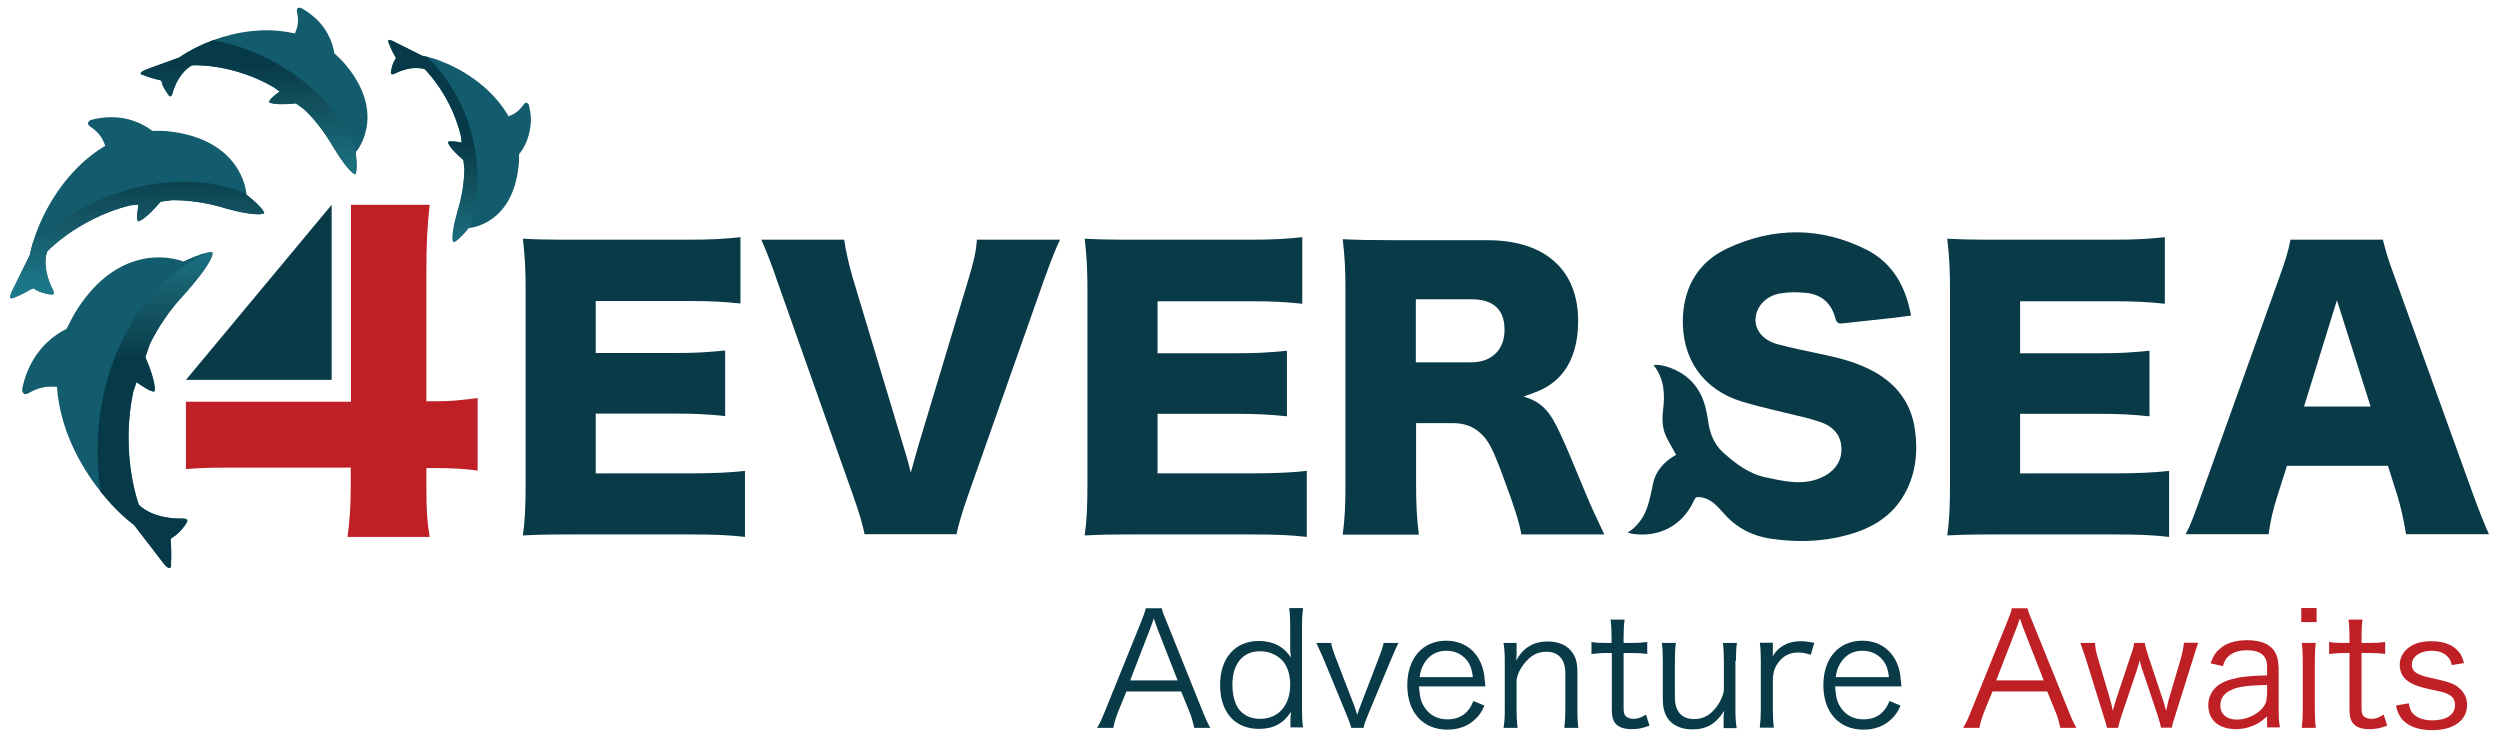 <?xml version="1.0" encoding="utf-8"?>
<!-- Generator: Adobe Illustrator 21.0.2, SVG Export Plug-In . SVG Version: 6.00 Build 0)  -->
<svg version="1.1" id="Layer_1" xmlns="http://www.w3.org/2000/svg" xmlns:xlink="http://www.w3.org/1999/xlink" x="0px" y="0px"
	 viewBox="0 0 995 295" style="enable-background:new 0 0 995 295;" xml:space="preserve">
<style type="text/css">
	.st0{fill:#083A48;}
	.st1{fill:#BF2026;}
	.st2{fill:#125C6D;}
	.st3{fill:url(#SVGID_1_);}
	.st4{fill:url(#SVGID_2_);}
	.st5{fill:url(#SVGID_3_);}
	.st6{fill:url(#SVGID_4_);}
	.st7{fill:#FFFFFF;}
	.st8{fill:#1C9CB3;}
	.st9{fill:url(#SVGID_5_);}
	.st10{fill:url(#SVGID_6_);}
	.st11{fill:url(#SVGID_7_);}
	.st12{fill:url(#SVGID_8_);}
	.st13{fill:url(#SVGID_9_);}
</style>
<g>
	<g>
		<g>
			<path class="st0" d="M464.5,247.9c-1.6-3.8-1.9-4.6-2.1-5.8H456c-0.3,1.4-0.8,2.9-2,5.8l-14,34.6c-1.7,4.2-2.1,5.1-3.4,7.2h6.5
				c0.4-2.2,1-4,1.9-6.4l3.3-8.1h21.8l3.3,8.1c0.8,1.9,1.4,4.1,1.9,6.4h6.4c-0.9-1.6-1.8-3.4-3.3-7.2L464.5,247.9z M449.8,270.8
				l8-20.7c0.1-0.2,0.3-0.9,0.7-1.9c0.1-0.4,0.4-1.1,0.7-2.1c1.2,3.4,1.2,3.5,1.4,4l8.1,20.7H449.8z"/>
			<path class="st0" d="M518.6,242h-5.5c0.3,2.4,0.4,4.2,0.4,7.1v8.4c0,1.4,0,2,0.2,3.3l0.1,0.9c-2.8-4.3-7.1-6.6-12.8-6.6
				c-9.4,0-15.4,6.8-15.4,17.5c0,10.9,5.9,17.5,15.5,17.5c5.7,0,9.8-2.2,12.7-6.8c-0.1,1.1-0.2,2.2-0.2,3.1v3.1h5
				c-0.3-2.4-0.4-4.1-0.4-7.2v-33.3C518.2,246.4,518.3,244.6,518.6,242z M501.5,286.1c-3.5,0-6.5-1.3-8.4-3.8
				c-1.6-2.1-2.6-5.6-2.6-9.8c0-8.3,4.1-13.3,11-13.3c3.3,0,6.3,1.2,8.5,3.3c2.3,2.2,3.5,5.8,3.5,10
				C513.5,280.8,508.8,286.1,501.5,286.1z"/>
			<path class="st0" d="M548.7,262l-7.1,18.5c-0.6,1.4-0.9,2.4-1.4,4c-0.4-1.3-1.1-3.3-1.4-4.1l-7.1-18.4c-1-2.4-1.6-4.5-1.9-6.1
				h-5.9c1.3,2.8,1.9,4.1,3.1,6.9l8.7,21.1c1.3,3.1,1.7,4.2,2.1,5.8h4.9c0.4-1.9,0.6-2.3,2-5.8l8.8-21.1c2.1-4.9,2.3-5.4,3.1-6.9
				h-5.9C550.3,257.6,549.8,259.2,548.7,262z"/>
			<path class="st0" d="M590.7,268.6c-1.3-8.4-7.1-13.6-15.1-13.6c-9.4,0-15.5,7-15.5,17.7c0,10.8,6.2,17.7,16,17.7
				c4.6,0,8.4-1.5,11.3-4.4c1.4-1.4,2.3-2.6,3.4-5.2l-4.4-1.8c-1.8,4.8-5.3,7.3-10.3,7.3c-3.8,0-6.8-1.5-8.8-4.3
				c-1.7-2.3-2.3-4.6-2.5-8.8h26.4C591,271.8,590.8,269.3,590.7,268.6z M565,269.5c0.4-2.4,0.7-3.5,1.6-5.1c1.9-3.5,5.1-5.4,8.9-5.4
				c3,0,5.4,0.9,7.4,2.8c2,1.9,2.9,4.2,3.3,7.7H565z"/>
			<path class="st0" d="M627.8,267.2c0-3.1-0.6-5.4-1.8-7.2c-2-3.1-5.5-4.7-10-4.7c-5.6,0-9.7,2.4-12.6,7.6c0.2-1.4,0.2-1.9,0.2-2.7
				v-4.3h-5.2c0.4,2.5,0.5,4.3,0.5,7.1v19.6c0,3-0.1,4.7-0.5,7.1h5.6c-0.3-2.4-0.4-4.3-0.4-7.1v-12.1c0.5-2.5,1.3-4.1,2.9-6.2
				c2.6-3.4,5.4-4.9,8.9-4.9c4.9,0,7.6,3,7.6,8.6v14.6c0,2.8-0.1,4.6-0.4,7.1h5.6c-0.3-2.1-0.4-3.8-0.4-7V267.2z"/>
			<path class="st0" d="M650.1,286.1c-1.3,0-2.4-0.4-3.1-1.1c-0.6-0.6-0.8-1.5-0.8-3.3v-21.8h3c2.8,0,4.4,0.1,6.4,0.4v-4.8
				c-2.2,0.3-3.5,0.4-6.4,0.4h-3v-2.4c0-2.7,0.1-4.9,0.4-6.9H641c0.3,2.1,0.4,4.4,0.4,6.9v2.4H639c-2.6,0-3.9-0.1-5.6-0.4v4.8
				c2.1-0.2,3.5-0.4,5.6-0.4h2.5v22.4c0,2.9,0.5,4.8,1.8,6c1.3,1.3,3.4,1.9,6.1,1.9c2.6,0,4.5-0.4,7.1-1.4l-1.4-4.4
				C653,285.7,651.7,286.1,650.1,286.1z"/>
			<path class="st0" d="M690.9,263c0-2.9,0.1-4.9,0.4-7.1h-5.6c0.3,2.2,0.4,4.4,0.4,7.1V275c-0.6,2.5-1.3,4.1-2.9,6.3
				c-2.5,3.4-5.4,4.9-9,4.9c-4.9,0-7.6-3.1-7.6-8.7V263c0-2.8,0.1-4.9,0.4-7.1h-5.6c0.3,2,0.4,4.2,0.4,7v15.5c0,3,0.6,5.4,1.8,7.3
				c2,3,5.5,4.6,10,4.6c5.6,0,9.5-2.3,12.6-7.4c-0.2,1.6-0.2,2.1-0.2,2.8v4.1h5.2c-0.4-2.5-0.5-4.3-0.5-7.1V263z"/>
			<path class="st0" d="M708.9,257.5c-1.3,0.9-2.3,1.9-3.4,3.8c0.1-0.4,0.1-1.4,0.1-1.9v-3.6h-5.2c0.3,2.3,0.4,3.9,0.4,7.1v19.6
				c0,2.6-0.1,4.2-0.4,7.1h5.6c-0.3-2.4-0.4-4.2-0.4-7v-12.8c0.3-2.8,0.8-4.3,2.3-6.3c1.9-2.5,4.5-3.8,7.7-3.8
				c1.6,0,2.7,0.2,5.1,0.9l1.4-4.8c-2.6-0.4-3.7-0.6-5.6-0.6C713.4,255.3,711.2,255.9,708.9,257.5z"/>
			<path class="st0" d="M756.3,268.6c-1.3-8.4-7.1-13.6-15.1-13.6c-9.4,0-15.5,7-15.5,17.7c0,10.8,6.2,17.7,16,17.7
				c4.6,0,8.4-1.5,11.3-4.4c1.4-1.4,2.3-2.6,3.4-5.2l-4.4-1.8c-1.8,4.8-5.3,7.3-10.3,7.3c-3.8,0-6.8-1.5-8.8-4.3
				c-1.7-2.3-2.3-4.6-2.5-8.8h26.4C756.6,271.8,756.4,269.3,756.3,268.6z M730.6,269.5c0.4-2.4,0.7-3.5,1.6-5.1
				c1.9-3.5,5.1-5.4,8.9-5.4c3,0,5.4,0.9,7.4,2.8c2,1.9,2.9,4.2,3.3,7.7H730.6z"/>
		</g>
		<g>
			<path class="st1" d="M809.1,247.9c-1.6-3.8-1.9-4.6-2.1-5.8h-6.3c-0.3,1.4-0.8,2.9-2,5.8l-14,34.6c-1.7,4.2-2.1,5.1-3.4,7.2h6.5
				c0.4-2.2,1-4,1.9-6.4l3.3-8.1h21.8l3.3,8.1c0.8,1.9,1.4,4.1,1.9,6.4h6.4c-0.9-1.6-1.8-3.4-3.3-7.2L809.1,247.9z M794.5,270.8
				l8-20.7c0.1-0.2,0.3-0.9,0.7-1.9c0.1-0.4,0.4-1.1,0.7-2.1c1.2,3.4,1.2,3.5,1.4,4l8.1,20.7H794.5z"/>
			<path class="st1" d="M867.8,262.7l-4.7,15.9c-0.1,0.4-0.4,1.8-1,4.3c-0.1-0.4-0.1-0.4-0.4-1.4c-0.2-0.9-0.6-2.3-0.8-2.8l-6-18
				c-0.6-1.9-1.1-3.6-1.3-4.8h-4.2c-0.1,1.1-0.6,2.9-1.3,4.8l-5.9,17.7c-0.2,0.6-0.9,3.1-1.3,4.5c-0.4-2.2-0.8-3.5-1.1-4.6
				l-4.6-15.6c-0.9-2.8-1.3-4.9-1.4-6.8H828c0.7,2.1,1.8,5.1,2.5,7.4l6.7,21.6c1,3.1,1,3.2,1.4,4.8h4.4c0.2-1.1,0.7-2.9,1.3-4.7
				l6.1-18.1c0.2-0.6,0.7-2.3,1.2-4.1c0.6,2.3,0.9,3.6,1.1,3.9l6.1,18.2c0.6,1.8,1,3.4,1.3,4.7h4.3c0.2-1.3,0.5-2.2,1.3-4.7
				l6.8-21.7c1.1-3.6,1.9-6.1,2.4-7.4h-5.7C869,257.7,868.6,260,867.8,262.7z"/>
			<path class="st1" d="M906.8,265.1c0-6.8-4.3-10.3-12.5-10.3c-4.7,0-8.5,1.2-11,3.6c-1.6,1.4-2.4,2.7-3.5,5.6l4.9,1.1
				c0.6-1.9,1.1-2.8,1.9-3.6c1.8-1.8,4.3-2.7,7.8-2.7c5.2,0,7.9,2.2,7.9,6.4v3.6c-7.7,0.2-10.7,0.6-14.4,1.6c-5.8,1.6-9,5.3-9,10.3
				c0,5.9,4.2,9.5,11.1,9.5c2.1,0,4.4-0.4,6.5-1.3c2.1-0.8,3.3-1.6,5.8-3.8v4.4h5.1c-0.4-2.5-0.5-4.1-0.5-6.9V265.1z M902.2,276.6
				c0,2.5-0.5,3.8-1.9,5.4c-2.4,2.7-6.4,4.4-10,4.4c-4.1,0-6.6-2.2-6.6-5.6c0-3,1.6-5.1,4.8-6.4c2.8-1.2,6.4-1.6,13.8-1.8V276.6z"/>
			<rect x="915.9" y="242" class="st1" width="6.1" height="5.6"/>
			<path class="st1" d="M921.7,255.9h-5.6c0.3,2.2,0.4,4.1,0.4,7.1v19.6c0,2.6-0.1,4.4-0.4,7.1h5.6c-0.3-2.4-0.4-4.2-0.4-7.1V263
				C921.3,259.8,921.4,258.1,921.7,255.9z"/>
			<path class="st1" d="M943.8,286.1c-1.3,0-2.4-0.4-3.1-1.1c-0.6-0.6-0.8-1.5-0.8-3.3v-21.8h3c2.8,0,4.4,0.1,6.4,0.4v-4.8
				c-2.2,0.3-3.5,0.4-6.4,0.4h-3v-2.4c0-2.7,0.1-4.9,0.4-6.9h-5.6c0.3,2.1,0.4,4.4,0.4,6.9v2.4h-2.5c-2.6,0-3.9-0.1-5.6-0.4v4.8
				c2.1-0.2,3.5-0.4,5.6-0.4h2.5v22.4c0,2.9,0.5,4.8,1.8,6c1.3,1.3,3.4,1.9,6.1,1.9c2.6,0,4.5-0.4,7.1-1.4l-1.4-4.4
				C946.7,285.7,945.5,286.1,943.8,286.1z"/>
			<path class="st1" d="M968.9,270.1c-3.9-0.8-5.5-1.3-6.9-2.1c-1.4-0.8-2.1-2-2.1-3.4c0-3.3,3.3-5.6,7.8-5.6c2.8,0,5.1,0.8,6.5,2.4
				c0.9,0.9,1.2,1.6,1.6,3.3l4.9-0.8c-0.8-2.9-1.7-4.3-3.3-5.7c-2.3-2-5.6-3-9.8-3c-4.2,0-7.6,1.1-9.8,3.3c-1.8,1.7-2.7,3.8-2.7,6.1
				c0,2.8,1.2,5.1,3.4,6.6c2.1,1.4,4.3,2.2,9.3,3.3c4.6,0.9,5.9,1.3,7.4,2.3c1.3,0.8,1.9,2.1,1.9,3.9c0,3.7-3.4,6-8.9,6
				c-3.2,0-5.7-0.8-7.3-2.2c-1.3-1.1-1.8-2.3-2.2-4.6l-5.1,0.9c0.6,2.6,1.1,3.6,2,4.9c2.3,3.2,6.7,4.9,12.4,4.9
				c8.6,0,13.9-3.9,13.9-10.1c0-2.6-1.1-4.9-3-6.5C977,272.2,975,271.5,968.9,270.1z"/>
		</g>
	</g>
	<g>
		<g>
			<path class="st0" d="M237.1,188.3v-23.7h30.4c9.7,0,14.5,0.3,21.1,1v-26.1c-8.5,0.8-11.8,1-21.1,1h-30.4v-20.7h36.6
				c9.4,0,14.5,0.3,21,1V94.4c-6.6,0.7-11.4,1-21,1h-44.9c-11,0-14.9-0.1-20.7-0.4c0.8,6.9,1.1,11.8,1.1,20.6v76.9
				c0,9.7-0.3,14.9-1.1,20.6c6.1-0.3,10-0.4,20.7-0.4h44.4c12.1,0,17.2,0.3,23.3,1v-26.3c-6.1,0.7-12.3,1-23,1H237.1z"/>
			<path class="st0" d="M385.6,110.6l-20.4,67.8c-0.7,2.7-1,3.5-2.7,9.7c-1.5-5.9-1.5-5.9-2.7-9.7l-20.4-67.8
				c-1.5-5.2-2.8-10.7-3.4-15.2h-33c2.4,5.5,3.8,9,6.6,17.2l30,84.8c2.4,6.8,3.8,11.6,4.5,15.2h36.6c0.7-3.5,2.1-8.3,4.5-15.2
				l29.9-84.8c3.5-9.7,4.8-13,6.8-17.2h-33.1C388.5,100.2,387.5,104.2,385.6,110.6z"/>
			<path class="st0" d="M431.7,213.1c6.1-0.3,10-0.4,20.7-0.4h44.4c12.1,0,17.2,0.3,23.3,1v-26.3c-6.1,0.7-12.3,1-23,1h-36.4v-23.7
				h30.4c9.7,0,14.5,0.3,21.1,1v-26.1c-8.5,0.8-11.8,1-21.1,1h-30.4v-20.7h36.6c9.4,0,14.5,0.3,21,1V94.4c-6.6,0.7-11.4,1-21,1
				h-44.9c-11,0-14.9-0.1-20.7-0.4c0.8,6.9,1.1,11.8,1.1,20.6v76.9C432.8,202.2,432.5,207.4,431.7,213.1z"/>
			<path class="st0" d="M598.6,190.7c4.4,11.7,6.1,17.5,6.9,22h33c-3.5-7.5-5.2-11-6.8-14.9c-6.3-15.2-8.3-20-10.4-24.5
				c-4.5-10-7.7-13.2-14.9-15.5c6.9-2.3,9.9-3.8,13.4-7c5.5-5.2,8.3-13.1,8.3-23.1c0-20.3-13.2-32.1-36.1-32.1h-36.6
				c-9.6,0-14.8-0.1-21-0.4c0.8,6.8,1.1,12,1.1,20.7v75.8c0,10.4-0.3,14.7-1.1,21.1h30.3c-0.8-6.5-1.1-11.7-1.1-21.3v-23.1h14.4
				c4.5,0,8,1.1,11,3.8C592.4,175.2,594.1,178.4,598.6,190.7z M585.5,144.2h-22v-25.1h22.1c8.7,0,13.2,4.1,13.2,12
				C598.9,139.1,593.8,144.2,585.5,144.2z"/>
		</g>
		<g>
			<path class="st0" d="M775,213.1c6.1-0.3,10-0.4,20.7-0.4h44.4c12.1,0,17.2,0.3,23.2,1v-26.3c-6.1,0.7-12.3,1-23,1H804v-23.7h30.4
				c9.7,0,14.5,0.3,21.1,1v-26.1c-8.5,0.8-11.8,1-21.1,1H804v-20.7h36.6c9.4,0,14.5,0.3,21,1V94.4c-6.6,0.7-11.4,1-21,1h-44.9
				c-11,0-14.9-0.1-20.7-0.4c0.8,6.9,1.1,11.8,1.1,20.6v76.9C776.1,202.2,775.8,207.4,775,213.1z"/>
			<path class="st0" d="M906.4,197.4l3.8-12h40.2l3.8,12c1.4,4.8,2.3,8.5,3.4,15.2h33c-1.8-3.9-4.1-9.7-6.8-17.2l-30.6-84.8
				c-2.8-7.5-3.8-11.1-4.8-15.2h-36.8c-0.7,4.1-2,8.3-4.5,15.2l-30.4,84.8c-3.4,9.6-4.6,13-6.8,17.2h33
				C903.6,207.4,904.6,203.1,906.4,197.4z M930.1,119.5l13.4,42.3H917L930.1,119.5z"/>
			<path class="st0" d="M647.8,212c7.6-4.9,8.6-12.3,10.1-19.5c1.2-5.5,4.8-9,9.2-11.5c-1.6-3-3.6-5.9-4.7-9.1
				c-0.8-2.7-0.9-5.8-0.5-8.6c0.8-6.5,0.5-12.6-3.8-18c2.9-0.5,8,1.2,11.5,3.5c6.7,4.4,9.2,11,10.2,18.6c0.6,4.7,2.3,9.3,5.8,12.5
				c5,4.5,10.4,8.7,17.2,10.1c7.2,1.5,14.3,3.3,21.6,0.3c5.1-2.1,8.5-6.1,8.5-11.3c0.1-5.2-2.8-9.1-8.3-11c-2-0.7-4.1-1.3-6.1-1.8
				c-8.4-2.1-17-3.9-25.3-6.4c-15.6-4.8-24.1-17.3-23.4-33.7c0.6-12.6,6.6-22.1,17.8-27.3c18.3-8.5,37.1-8.6,55.3,0.6
				c10.3,5.2,15.6,14.6,17.7,26.2c-2.1,0.3-4.1,0.5-6.1,0.8c-7,0.8-14.1,1.5-21.1,2.3c-1.6,0.2-2.4-0.2-2.9-1.9
				c-1.5-5.9-5.3-9.5-11.4-10.2c-3.5-0.4-7.2-0.4-10.6,0.2c-5.6,0.9-9.5,5.2-9.8,10c-0.3,4.5,3,8.7,8.8,10.2
				c5.5,1.5,11.1,2.6,16.7,3.8c7.6,1.6,15.1,3.4,22,7.3c8.8,5,14.4,12.4,15.9,22.6c1.3,8.8,0.5,17.4-3.8,25.4
				c-5,9.4-13.5,14.3-23.3,16.9c-9.9,2.7-20.1,2.9-30.2,1.4c-7-1-13.2-4-18.2-9.5c-2.7-2.9-5.2-6.4-9.8-7c-1.5-0.2-2-0.1-2.6,1.3
				c-4.4,9.8-13.7,14.8-24.3,13.3C649.4,212.4,649.1,212.3,647.8,212z"/>
		</g>
	</g>
	<g>
		<g>
			<path class="st1" d="M169.7,159.5v-51.6c0-10.6,0.3-17,1.3-26.4h-31.3v38.3v21.6v18.5H74v26.8c5.9-0.5,10.3-0.6,20.7-0.6h44.9
				v7.8c0,7.8-0.5,14.4-1.3,19.8H171c-1-6-1.3-10.6-1.3-19.5v-7.9h4.8c4.9,0,10.8,0.3,15.6,1v-28.9c-5.6,0.8-10.8,1.3-15.7,1.3
				H169.7z"/>
			<polygon class="st0" points="132,151.2 132,81.5 74,151.2 			"/>
		</g>
		<g>
			<path class="st2" d="M59.7,136.9l-1.8,5.2c4.4,10.4,3.8,13.2,3.6,13.6c0,0.1,0,0.1,0,0.1s-0.2,0-0.6,0c-0.9-0.2-2.8-1-6.5-3.7
				l-1.3,3.7c-4.5,21.2,0.2,38.9,1.7,43.6c0.2,0.7,0.4,1.1,0.4,1.2l0.2,0.4l0.3,0.3c5.1,4.4,12.2,5.2,17.2,5.1c0,0,2.7-0.1,1.3,1.7
				c0,0,0,0,0,0.1c0,0,0,0,0,0.1c-1.4,2.1-3.2,4.2-5.3,5.5l-0.5,0.3c0,0-0.5,0.2-0.4,1l0,0.5c0.2,2.6,0.3,5.8,0.1,8.7
				c0,0.1,0,0.3,0,0.5c0,0.2,0,0.3,0,0.5c-0.4,2-2.4-0.4-3-1.1l-0.1-0.2l-11.7-15.2l-0.2-0.1c-2.9-2.2-5.8-4.9-8.7-8
				c-1.5-1.6-2.9-3.3-4.4-5.1c-8.7-10.9-15.8-25.1-17.2-40.1l-0.1-1.5l-1.5-0.1c-0.4,0-0.8,0-1.2,0c-3.5,0-6.4,1.3-8.7,2.6
				c-2.5,1.3-2.5-1.5-2.5-1.5c0.5-2.7,1.3-5.2,2.3-7.6c4.1-9.6,11-14.3,14.8-16.2l0.6-0.3l0.3-0.6c0.9-1.9,1.9-3.8,3-5.7
				c7.6-12.5,16.2-18.2,23.6-20.6c10.4-3.4,18.6-0.2,18.8-0.2l0.7,0.3l0.7-0.3c5.6-2.6,8.5-3.3,9.9-3.4c0.7-0.1,1.1,0,1.2,0.1
				c0,0.2,0,0.7-0.5,2c-1.7,4.1-7,10.3-9.5,13.2c-0.9,1-1.4,1.6-1.4,1.6C67.6,123.3,63.1,129.9,59.7,136.9z"/>
			<path class="st2" d="M105.2,84.8c-0.1,0.1-0.6,0.3-1.7,0.4c-5,0.3-15.1-2.7-15.2-2.8c-6.6-1.9-13.2-2.8-19.7-2.8l-4.6,0.6
				c-6.2,7.2-8.5,7.8-8.9,7.8c-0.1,0-0.1,0-0.1,0s-0.1-0.1-0.2-0.4c-0.2-0.7-0.3-2.5,0.4-6.2L52,81.7c-5.7,1.4-10.8,3.4-15.1,5.6
				C25.7,92.9,19.3,99.5,19,99.9l-0.3,0.3l-0.1,0.4c-1.5,5.4,0.6,11.1,2.5,14.9c0,0,1.1,2-0.8,1.7c0,0,0,0-0.1,0h-0.1
				c-2.1-0.3-4.4-0.9-6.1-2l-0.4-0.3c0,0-0.3-0.3-0.9,0.1l-0.4,0.2c-1.9,1.1-4.2,2.3-6.5,3.2c-0.1,0-0.2,0.1-0.4,0.2
				c-0.1,0-0.2,0.1-0.4,0.1c-1.7,0.5-0.6-1.9-0.3-2.6l0.1-0.2l7.1-14.4l0-0.2c0.3-1.4,0.7-2.9,1.1-4.4c2.6-8.9,7.7-18.9,15.1-27.3
				c3.7-4.2,7.9-7.9,12.7-10.9l1.1-0.7l-0.5-1.2c-1.2-3.1-3.5-5.1-5.6-6.5c-1.9-1.4,0.2-2.4,0.2-2.5c2.2-0.6,4.4-1,6.6-1.1
				c8.8-0.5,14.8,3,17.6,5.1l0.4,0.3l0.5,0c1.8-0.1,3.6,0,5.4,0.1C96.2,55.2,98,76.4,98,76.7l0,0.3l0,0.4l0.5,0.4
				C104.7,82.7,105.2,84.5,105.2,84.8z"/>
			<path class="st2" d="M141.5,60.7c0.9,7,0.1,8.4-0.1,8.7c-0.1,0-0.5-0.1-1.3-0.8c-3.4-2.9-8-11-8.1-11.1
				c-3.1-5.2-6.7-9.9-10.9-13.9l-3.3-2.4c-2.9,0.3-5,0.3-6.6,0.3c-2.9-0.1-3.8-0.6-4-0.7c0,0-0.1-0.1-0.1-0.1s0-0.1,0.1-0.4
				c0.3-0.6,1.3-1.8,4.1-3.8l-2.3-1.7C93,25.4,77.4,25.9,76.7,26l-0.3,0l-0.3,0.2c-4.3,2.6-6.5,7.5-7.5,11.1c0,0-0.5,1.9-1.5,0.6
				c0,0,0,0,0,0c0,0,0,0,0-0.1c-1.1-1.5-2.3-3.2-2.7-5l-0.1-0.4c0,0,0-0.4-0.6-0.5l-0.4-0.1c-1.9-0.4-4.2-1.1-6.2-1.9
				c-0.1,0-0.2-0.1-0.4-0.1c-0.1,0-0.2-0.1-0.3-0.1c-1.3-0.7,0.8-1.6,1.5-1.9l0.2-0.1l13.4-4.9l0.1-0.1c3.6-2.5,8.1-4.8,13.2-6.7
				c9.5-3.5,20.8-5.2,31.5-2.9l1.1,0.2l0.4-1.1c0.6-1.4,0.8-2.8,0.8-4.2c0-1.2-0.2-2.4-0.4-3.4c-0.4-2.1,1.6-1.5,1.7-1.4
				c1.8,1,3.4,2.1,4.9,3.4c2.7,2.3,4.6,4.8,5.8,7.2c1.5,2.8,2.1,5.3,2.4,7l0.1,0.5l0.4,0.3c1.2,1.1,2.3,2.2,3.4,3.4
				c16.8,19.3,6,33.8,5.3,34.8c0,0,0,0,0,0l-0.4,0.4L141.5,60.7z"/>
			<path class="st2" d="M206.9,61l-0.3,0.3l0,0.4c0,1.4,0,2.9-0.2,4.3c-2.4,23.4-19.3,24.7-19.5,24.7l-0.5,0l-0.3,0.4
				c-4,4.8-5.4,5.2-5.7,5.2c-0.1-0.1-0.2-0.4-0.3-1.3c-0.2-4,2.3-12,2.3-12.1c1.5-5.2,2.3-10.4,2.4-15.6l-0.4-3.6
				c-5.7-5-6.1-6.8-6.1-7.1c0-0.1,0-0.1,0-0.1s0.1-0.1,0.4-0.2c0.6-0.1,2-0.2,5,0.4l-0.3-2.6c-3.9-16.2-13.8-25.9-14.2-26.4
				l-0.2-0.2l-0.3-0.1c-4.3-1.2-8.8,0.4-11.8,1.9c0,0-1.6,0.8-1.3-0.6v-0.1c0,0,0,0,0-0.1c0.2-1.6,0.7-3.5,1.6-4.8l0.2-0.3
				c0,0,0.2-0.2,0-0.7l-0.2-0.3c-0.9-1.5-1.8-3.4-2.5-5.2c0-0.1-0.1-0.2-0.1-0.3c0-0.1-0.1-0.2-0.1-0.3c-0.4-1.3,1.5-0.5,2.1-0.2
				l0.1,0.1l11.4,5.7l0.2,0c0.5,0.1,1,0.2,1.5,0.3l0,0c11,2.8,24.7,10.7,32.1,22.9l0.5,0.9l0.9-0.4c2.5-1,4.1-2.8,5.2-4.4v0
				c1.1-1.5,1.9,0.2,2,0.2c0.4,1.8,0.7,3.5,0.8,5.2C211.4,54,208.6,58.8,206.9,61z"/>
			<linearGradient id="SVGID_1_" gradientUnits="userSpaceOnUse" x1="61.68" y1="41.028" x2="61.68" y2="143.215">
				<stop  offset="0" style="stop-color:#1A9CB3"/>
				<stop  offset="0.166" style="stop-color:#1B96AC"/>
				<stop  offset="0.362" style="stop-color:#1C879C"/>
				<stop  offset="0.572" style="stop-color:#1B7283"/>
				<stop  offset="0.791" style="stop-color:#155665"/>
				<stop  offset="1" style="stop-color:#073A48"/>
			</linearGradient>
			<path class="st3" d="M40,195.7c-0.8-5.1-1.2-10.4-1.2-15.8c0-28,10.6-52.9,26.9-68c5.3-4.9,11.2-8.8,17.5-11.5
				c0.7-0.1,1.1,0,1.2,0.1c0,0.2,0,0.7-0.5,2c-1.7,4.1-7,10.3-9.5,13.2c-0.9,1-1.4,1.6-1.4,1.6c-5.4,6-9.9,12.6-13.4,19.6l-1.8,5.2
				c4.4,10.4,3.8,13.2,3.6,13.6c0,0.1,0,0.1,0,0.1s-0.2,0-0.6,0c-0.9-0.2-2.8-1-6.5-3.7l-1.3,3.7c-4.5,21.2,0.2,38.9,1.7,43.6
				c0.2,0.7,0.4,1.1,0.4,1.2l0.2,0.4l0.3,0.3c5.1,4.4,12.2,5.2,17.2,5.1c0,0,2.7-0.1,1.3,1.7c0,0,0,0,0,0.1c0,0,0,0,0,0.1
				c-1.4,2.1-3.2,4.2-5.3,5.5l-0.5,0.3c0,0-0.5,0.2-0.4,1l0,0.5c0.2,2.6,0.3,5.8,0.1,8.7c0,0.1,0,0.3,0,0.5c0,0.2,0,0.3,0,0.5
				c-0.4,2-2.4-0.4-3-1.1l-0.1-0.2l-11.7-15.2l-0.2-0.1c-2.9-2.2-5.8-4.9-8.7-8L40,195.7z"/>
			<linearGradient id="SVGID_2_" gradientUnits="userSpaceOnUse" x1="54.68" y1="168.599" x2="54.68" y2="66.411">
				<stop  offset="0" style="stop-color:#1A9CB3"/>
				<stop  offset="0.166" style="stop-color:#1B96AC"/>
				<stop  offset="0.362" style="stop-color:#1C879C"/>
				<stop  offset="0.572" style="stop-color:#1B7283"/>
				<stop  offset="0.791" style="stop-color:#155665"/>
				<stop  offset="1" style="stop-color:#073A48"/>
			</linearGradient>
			<path class="st4" d="M12.3,115.1c-1.9,1.1-4.2,2.3-6.5,3.2c-0.1,0-0.2,0.1-0.4,0.2c-0.1,0-0.2,0.1-0.4,0.1
				c-1.7,0.5-0.6-1.9-0.3-2.6l0.1-0.2l7.1-14.4l0-0.2c0.3-1.4,0.7-2.9,1.1-4.4c3.3-3,6.9-5.8,10.7-8.4c3.3-2.2,6.6-4.2,10-6
				C55.8,71,79.8,69.3,98,77l0,0.4l0.5,0.4c6.1,5,6.6,6.8,6.6,7.1c-0.1,0.1-0.6,0.3-1.7,0.4c-5,0.3-15.1-2.7-15.2-2.8
				c-6.6-1.9-13.2-2.8-19.7-2.8l-4.6,0.6c-6.2,7.2-8.5,7.8-8.9,7.8c-0.1,0-0.1,0-0.1,0s-0.1-0.1-0.2-0.4c-0.2-0.7-0.3-2.5,0.4-6.2
				L52,81.7c-5.7,1.4-10.8,3.4-15.1,5.6C25.7,92.9,19.3,99.5,19,99.9l-0.3,0.3l-0.1,0.4c-1.5,5.4,0.6,11.1,2.5,14.9
				c0,0,1.1,2-0.8,1.7c0,0,0,0-0.1,0h-0.1c-2.1-0.3-4.4-0.9-6.1-2l-0.4-0.3c0,0-0.3-0.3-0.9,0.1L12.3,115.1z"/>
			<linearGradient id="SVGID_3_" gradientUnits="userSpaceOnUse" x1="98.884" y1="127.902" x2="98.884" y2="25.714">
				<stop  offset="0" style="stop-color:#1A9CB3"/>
				<stop  offset="0.166" style="stop-color:#1B96AC"/>
				<stop  offset="0.362" style="stop-color:#1C879C"/>
				<stop  offset="0.571" style="stop-color:#1B7283"/>
				<stop  offset="0.697" style="stop-color:#186373"/>
				<stop  offset="0.864" style="stop-color:#114D5B"/>
				<stop  offset="1" style="stop-color:#073A48"/>
			</linearGradient>
			<path class="st5" d="M141.4,69.3c-0.1,0-0.5-0.1-1.3-0.8c-3.4-2.9-8-11-8.1-11.1c-3.1-5.2-6.7-9.9-10.9-13.9l-3.3-2.4
				c-2.9,0.3-5,0.3-6.6,0.3c-2.9-0.1-3.8-0.6-4-0.7c0,0-0.1-0.1-0.1-0.1s0-0.1,0.1-0.4c0.3-0.6,1.3-1.8,4.1-3.8l-2.3-1.7
				C93,25.4,77.4,25.9,76.7,26l-0.3,0l-0.3,0.2c-4.3,2.6-6.5,7.5-7.5,11.1c0,0-0.5,1.9-1.5,0.6c0,0,0,0,0,0c0,0,0,0,0-0.1
				c-1.1-1.5-2.3-3.2-2.7-5l-0.1-0.4c0,0,0-0.4-0.6-0.5l-0.4-0.1c-1.9-0.4-4.2-1.1-6.2-1.9c-0.1,0-0.2-0.1-0.4-0.1
				c-0.1,0-0.2-0.1-0.3-0.1c-1.3-0.7,0.8-1.6,1.5-1.9l0.2-0.1l13.4-4.9l0.1-0.1c3.6-2.5,8.1-4.8,13.2-6.7c8.6,1.5,17.4,4.7,25.8,9.5
				c1.8,1.1,3.6,2.2,5.3,3.3C128,37,137,48,141.9,59.6c0,0,0,0,0,0l-0.4,0.4l0.1,0.6C142.4,67.6,141.6,69.1,141.4,69.3z"/>
			<linearGradient id="SVGID_4_" gradientUnits="userSpaceOnUse" x1="172.163" y1="159.326" x2="172.163" y2="57.139">
				<stop  offset="0" style="stop-color:#1A9CB3"/>
				<stop  offset="0.166" style="stop-color:#1B96AC"/>
				<stop  offset="0.362" style="stop-color:#1C879C"/>
				<stop  offset="0.571" style="stop-color:#1B7283"/>
				<stop  offset="0.697" style="stop-color:#186373"/>
				<stop  offset="0.864" style="stop-color:#114D5B"/>
				<stop  offset="1" style="stop-color:#073A48"/>
			</linearGradient>
			<path class="st6" d="M187,90.8l-0.5,0l-0.3,0.4c-4,4.8-5.4,5.2-5.7,5.2c-0.1-0.1-0.2-0.4-0.3-1.3c-0.2-4,2.3-12,2.3-12.1
				c1.5-5.2,2.3-10.4,2.4-15.6l-0.4-3.6c-5.7-5-6.1-6.8-6.1-7.1c0-0.1,0-0.1,0-0.1s0.1-0.1,0.4-0.2c0.6-0.1,2-0.2,5,0.4l-0.3-2.6
				c-3.9-16.2-13.8-25.9-14.2-26.4l-0.2-0.2l-0.3-0.1c-4.3-1.2-8.8,0.4-11.8,1.9c0,0-1.6,0.8-1.3-0.6v-0.1c0,0,0,0,0-0.1
				c0.2-1.6,0.7-3.5,1.6-4.8l0.2-0.3c0,0,0.2-0.2,0-0.7l-0.2-0.3c-0.9-1.5-1.8-3.4-2.5-5.2c0-0.1-0.1-0.2-0.1-0.3
				c0-0.1-0.1-0.2-0.1-0.3c-0.4-1.3,1.5-0.5,2.1-0.2l0.1,0.1l11.4,5.7l0.2,0c0.5,0.1,1,0.2,1.5,0.3l0,0c7.6,7.2,13.8,17.2,17.4,29.1
				C191.2,65.6,190.9,79.6,187,90.8z"/>
		</g>
	</g>
</g>
</svg>
